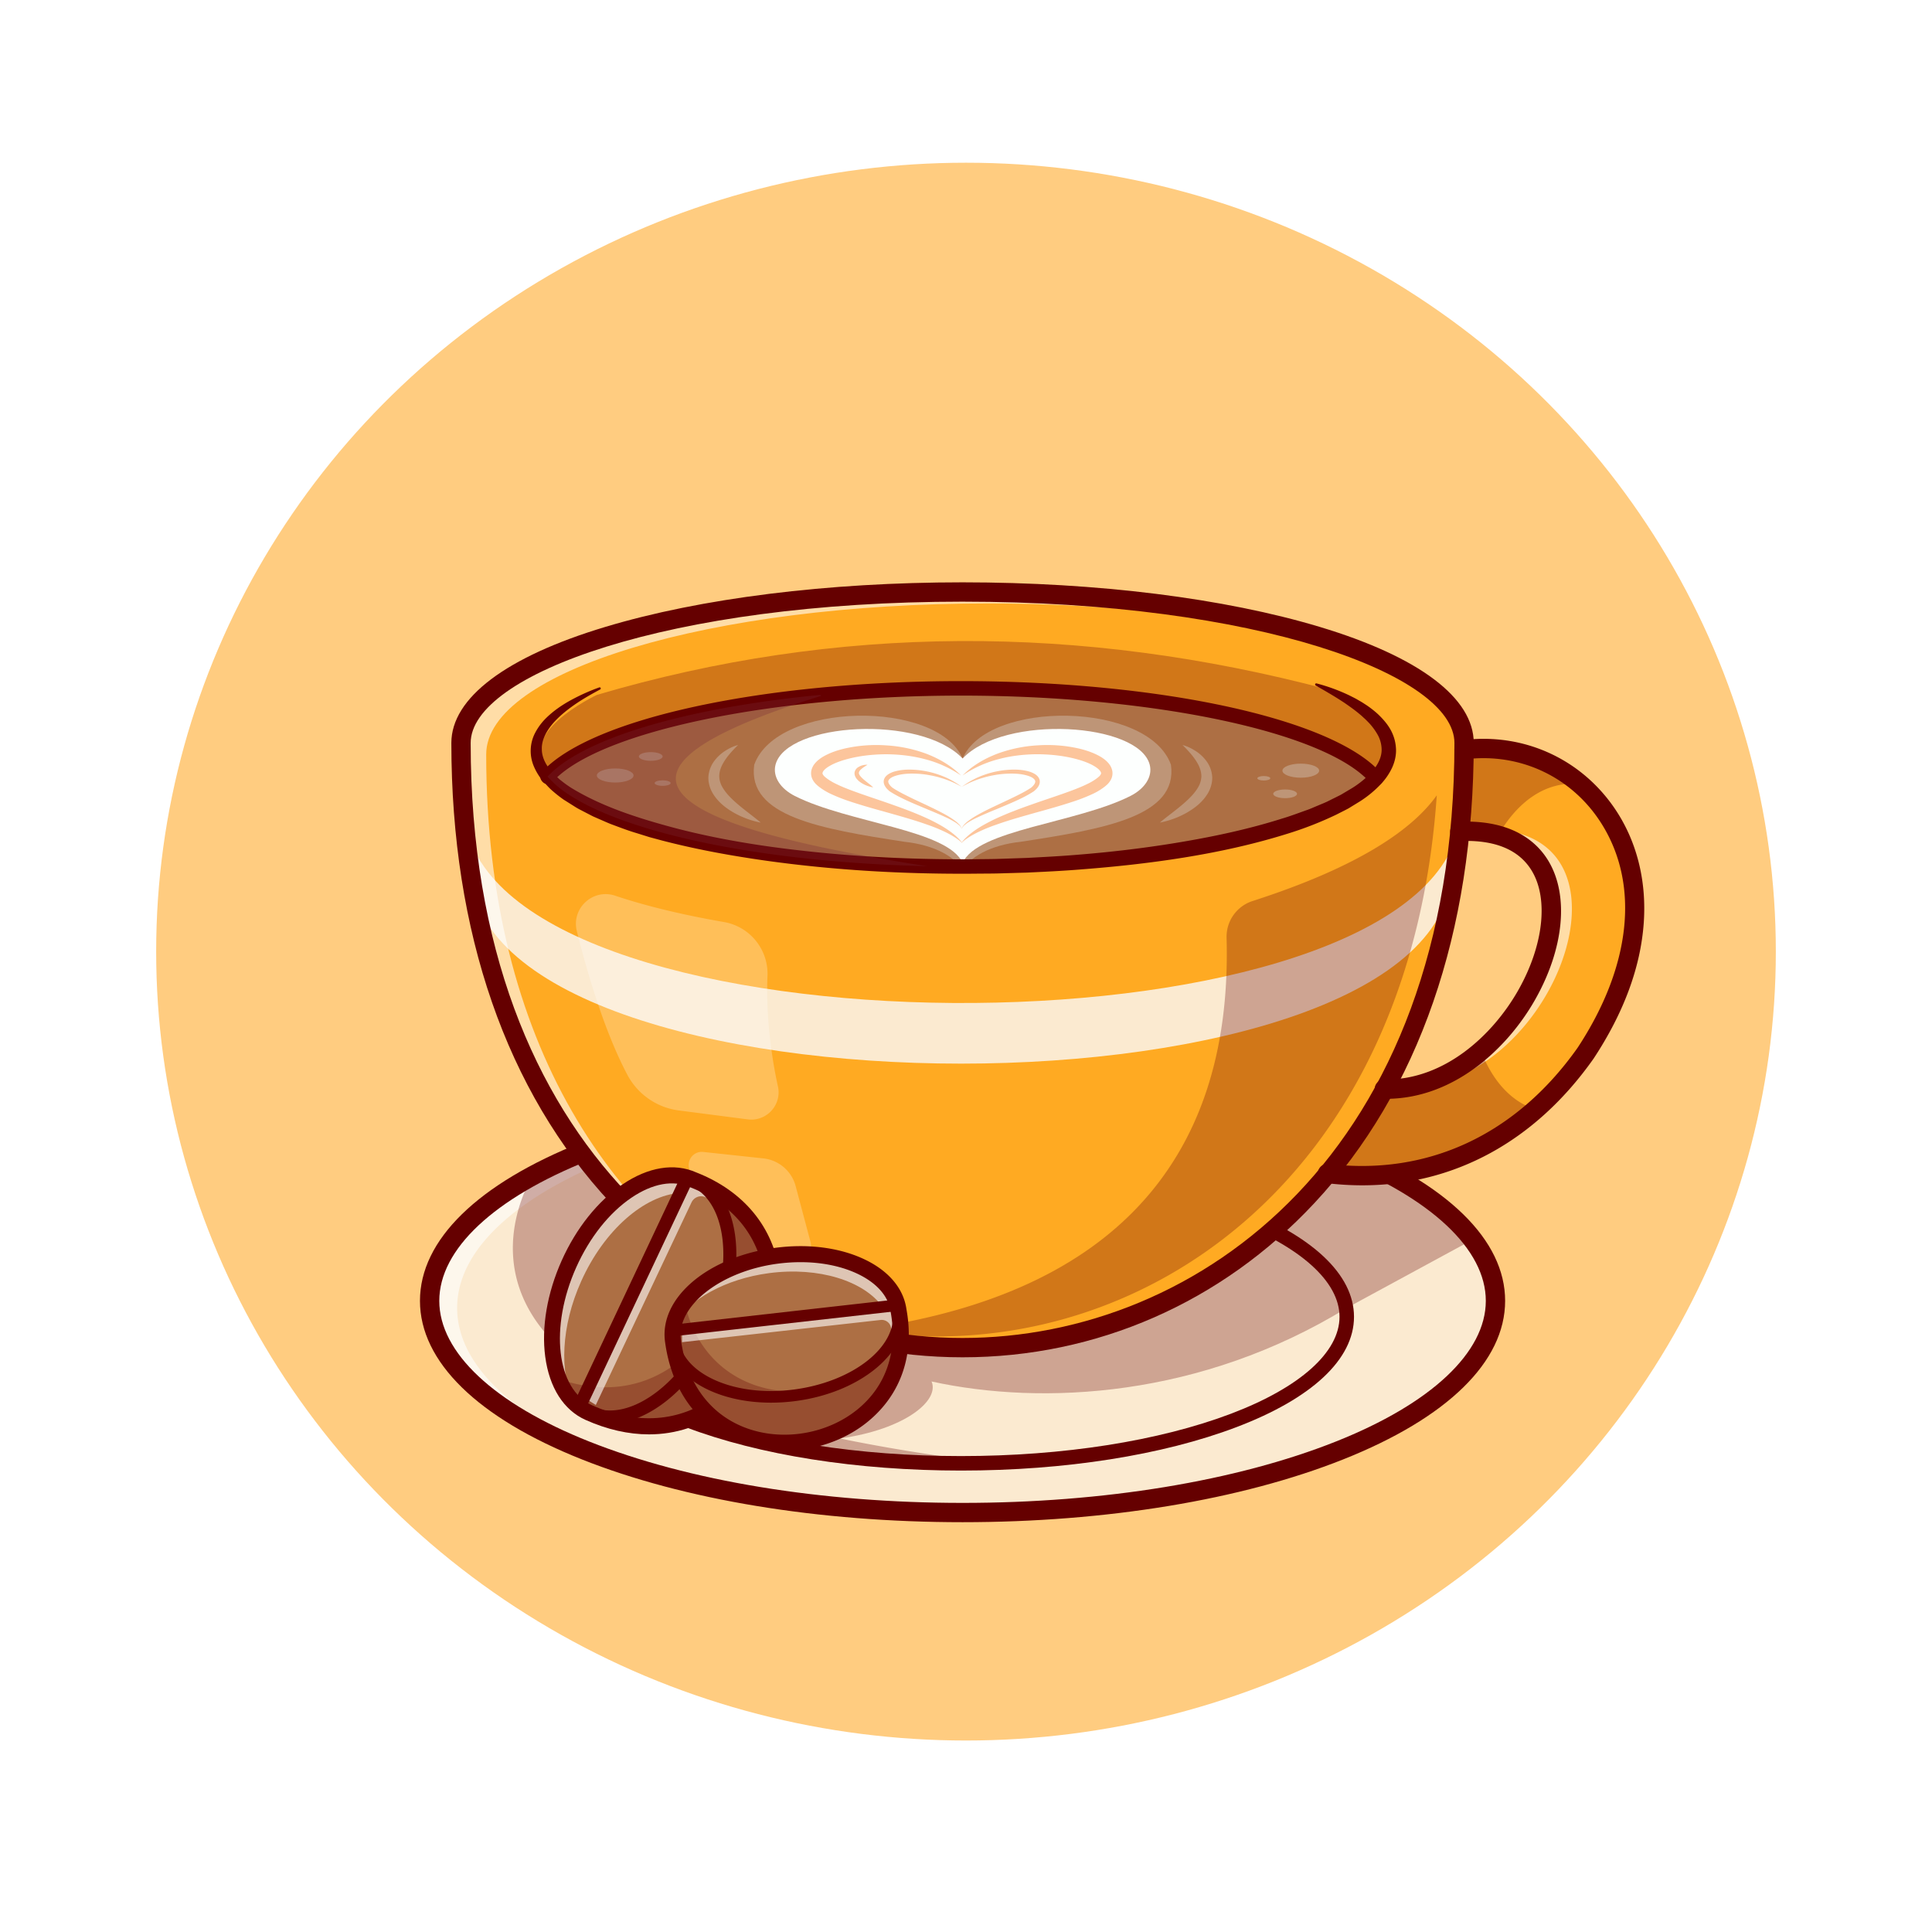 <svg id="Layer_1" data-name="Layer 1" xmlns="http://www.w3.org/2000/svg" xmlns:xlink="http://www.w3.org/1999/xlink" viewBox="0 0 4000 4000"><defs><style>.cls-1{fill:none;}.cls-2{clip-path:url(#clip-path);}.cls-3{fill:#ffcc80;}.cls-4{fill:#fbead0;}.cls-5{fill:#650000;}.cls-6{opacity:0.6;}.cls-7{fill:#fff;}.cls-8{opacity:0.3;}.cls-9{fill:#fa2;}.cls-10{fill:#f5b945;}.cls-11{fill:#ad6f44;}.cls-12{opacity:0.25;}.cls-13{fill:#be9577;}.cls-14{fill:#fdfffe;}.cls-15{fill:#fcc59c;}.cls-16{fill:#792937;}</style><clipPath id="clip-path"><ellipse class="cls-1" cx="2000" cy="1970.22" rx="1676.67" ry="1633.33"/></clipPath></defs><title>Coffee </title><g class="cls-2"><rect class="cls-3" width="4000" height="4000"/><path class="cls-4" d="M3096.19,2693.26c0,242.06-494,438.27-1103.34,438.27S889.51,2935.32,889.51,2693.26c0-97,79.38-186.68,213.71-259.23a1006.81,1006.81,0,0,1,100.29-46.94c200.33-81.51,480-132.11,789.34-132.11a2688.92,2688.92,0,0,1,308.5,17.41c357.71,41.25,640.4,152.58,747.9,294C3079.78,2606.58,3096.19,2649.16,3096.19,2693.26Z"/><path class="cls-5" d="M1992.85,3134c-295,0-572.42-45.65-781.1-128.54C1002.34,2922.31,887,2811.42,887,2693.26c0-95.06,74.35-185.46,215-261.43a1014.61,1014.61,0,0,1,100.54-47.06c209.66-85.31,490.33-132.29,790.28-132.29a2696.79,2696.79,0,0,1,308.78,17.42c360.6,41.59,640.83,151.87,749.61,295,31.49,41.42,47.45,84.6,47.45,128.36,0,118.16-115.33,229-324.74,312.23C2565.27,3088.38,2287.87,3134,1992.85,3134Zm0-876.55c-299.32,0-579.31,46.85-788.4,131.92a1009.05,1009.05,0,0,0-100,46.83c-139,75-212.39,163.92-212.39,257C892,2933.54,1385.85,3129,1992.85,3129s1100.84-195.49,1100.84-435.77c0-42.64-15.62-84.81-46.43-125.33-52.49-69.07-149-132.62-279.05-183.78-130.4-51.28-291.93-89.08-467.15-109.28A2689.11,2689.11,0,0,0,1992.85,2257.48Z"/><g class="cls-6"><path class="cls-7" d="M2620.7,2332.84c-81.18-19.53-169.28-35-262.41-45.76a2679.56,2679.56,0,0,0-308.49-17.44c-309.35,0-589,50.64-789.34,132.1a1006.81,1006.81,0,0,0-100.29,46.94c-134.33,72.55-213.71,162.21-213.71,259.27,0,149.37,188.15,281.28,475.5,360.42-319.17-76.82-532.45-216.08-532.45-375.11,0-97,79.38-186.68,213.71-259.23a1006.81,1006.81,0,0,1,100.29-46.94c200.33-81.51,480-132.11,789.34-132.11a2688.92,2688.92,0,0,1,308.5,17.41C2416.71,2285.71,2524.3,2306.29,2620.7,2332.84Z"/></g><path class="cls-5" d="M1992.85,3151.53c-297.19,0-576.88-46.09-787.58-129.78-216.53-86-335.78-202.67-335.78-328.48s119.25-242.48,335.78-328.49C1416,2281.1,1695.66,2235,1992.85,2235s576.89,46.09,787.58,129.77c216.53,86,335.78,202.67,335.78,328.49S2997,2935.74,2780.43,3021.75C2569.74,3105.44,2290,3151.53,1992.85,3151.53Zm0-876.52c-292.25,0-566.7,45.08-772.81,126.95-197.36,78.39-310.55,184.57-310.55,291.31s113.19,212.91,310.55,291.31c206.11,81.86,480.56,127,772.81,127s566.71-45.09,772.81-127c197.36-78.4,310.55-184.57,310.55-291.31S2963,2480.35,2765.66,2402C2559.56,2320.09,2285.1,2275,1992.85,2275Z"/><path class="cls-5" d="M1989.69,3044.64c-215.1,0-417.56-31.9-570.07-89.82C1262.54,2895.16,1176,2814,1176,2726.32s86.51-168.85,243.59-228.51c152.51-57.92,355-89.82,570.07-89.82s417.56,31.9,570.07,89.82c157.08,59.66,243.59,140.81,243.59,228.51s-86.51,168.84-243.59,228.5C2407.25,3012.74,2204.8,3044.64,1989.69,3044.64Zm0-606.65c-211.55,0-410.22,31.21-559.41,87.87C1287.76,2580,1206,2653.05,1206,2726.32s81.73,146.33,224.25,200.46c149.19,56.66,347.86,87.86,559.41,87.86s410.23-31.2,559.41-87.86c142.52-54.13,224.25-127.19,224.25-200.46S2691.62,2580,2549.1,2525.86C2399.92,2469.2,2201.25,2438,1989.69,2438Z"/><g class="cls-8"><path class="cls-5" d="M3049.25,2566.42,2788.36,2708c-301.9,185.07-628.55,202.81-859.66,152.21,17,39.55-55.24,99.29-189.62,118l125.84-134.38c-108.16-32.05-188.34-79.47-224.52-129l660.95-442.39C2659.06,2313.64,2941.75,2425,3049.25,2566.42Z"/></g><path class="cls-9" d="M3282.59,2180.82q-9.75,13.88-19.92,26.89a652.3,652.3,0,0,1-83.26,89.24,585.29,585.29,0,0,1-56.43,44c-1.23.85-2.46,1.71-3.7,2.51-108.44,72.88-232.15,100.38-358.85,87.49-4-.34-8-.81-12-1.28l10.38-15.41L2866.08,2255c53.2.71,103.27-15,147.89-41.39a364.3,364.3,0,0,0,52.16-37.51,420.12,420.12,0,0,0,31.44-30.15c130-138.27,169.18-364.83,9.91-414.9-1.9-.57-3.8-1.14-5.74-1.66-22.57-6.35-48.89-9.29-79.28-8.11l8.68-169A310.77,310.77,0,0,1,3160.87,1563a305.89,305.89,0,0,1,109.86,60.08C3395.49,1729.18,3441.81,1939.52,3282.59,2180.82Z"/><g class="cls-6"><path class="cls-7" d="M3140.24,2142.08a418.25,418.25,0,0,1-31.44,30.16,363.65,363.65,0,0,1-52.15,37.51c-43.15,25.56-91.38,41-142.59,41.35,35.42-6.07,69-19.21,99.91-37.51a364.3,364.3,0,0,0,52.16-37.51,420.12,420.12,0,0,0,31.44-30.15c130-138.27,169.18-364.83,9.91-414.9-1.9-.57-3.8-1.14-5.74-1.66-3.23-.9-6.5-1.75-9.91-2.51,19.44-2.66,36.65-5.84,52.58-1.33,2,.52,3.84,1.09,5.74,1.66C3309.42,1777.26,3270.26,2003.82,3140.24,2142.08Z"/></g><g class="cls-6"><path class="cls-7" d="M2914.06,2251.1c-1.94.37-3.93.71-6,1l.66-1C2910.51,2251.19,2912.31,2251.19,2914.06,2251.1Z"/><path class="cls-5" d="M2902.75,2255.36l4.73-6.75,1.34,0c1.69.05,3.42.05,5.11,0l.61,5q-3,.59-6.1,1Z"/></g><path class="cls-9" d="M3031.23,1538.23c0,1669.21-2076.75,1669.21-2076.75,0,0-172.64,464.92-312.57,1038.37-312.57S3031.23,1365.59,3031.23,1538.23Z"/><path class="cls-4" d="M3015.68,1730.74l-9.68,63.4c0,544-2032.61,544-2032.61,0l-8.48-84C1063.11,2191.82,2868.88,2198.7,3015.68,1730.74Z"/><g class="cls-8"><path class="cls-5" d="M1142.67,1598.85c283.55-250.19,1487.33-212.26,1706.2,12.59,92.6-110.62-100.48-184.32-100.48-184.32C2237.27,1292,1732.84,1292,1235.7,1438.75,1235.7,1438.75,1055,1523.54,1142.67,1598.85Z"/></g><g class="cls-6"><path class="cls-7" d="M1006.63,1561.94c0,599.77,268.15,984,611.73,1152.84-368.24-154.53-663.88-546.71-663.88-1176.55,0-172.64,464.92-312.57,1038.37-312.57,378.81,0,710.3,61.08,891.67,152.3C2695.66,1300,2390,1249.37,2045,1249.37,1471.55,1249.37,1006.63,1389.3,1006.63,1561.94Z"/></g><path class="cls-10" d="M960.73,1668.63l4.18,41.54A207.19,207.19,0,0,1,960.73,1668.63Z"/><path class="cls-5" d="M962.46,1710.67a210.07,210.07,0,0,1-4.23-42l5-.25,4.18,41.54Z"/><path class="cls-5" d="M1992.85,2810.14c-277.63,0-536.35-113.41-728.5-319.33-215.81-231.27-329.87-560.67-329.87-952.58,0-93.08,113.06-178.37,318.37-240.17,197.94-59.58,460.74-92.4,740-92.4s542.06,32.82,740,92.4c205.31,61.8,318.38,147.09,318.38,240.17,0,391.91-114.07,721.31-329.87,952.58C2529.21,2696.73,2270.49,2810.14,1992.85,2810.14Zm0-1564.48c-609.17,0-1018.37,151.28-1018.37,292.57,0,846.41,527.89,1231.91,1018.37,1231.91s1018.38-385.5,1018.38-1231.91C3011.23,1396.94,2602,1245.66,1992.85,1245.66Z"/><path class="cls-11" d="M2848.87,1611.44v0c-10.29,11.15-23.38,22-39.08,32.48-131.91,88.15-448,150.17-816.94,150.17-24.75,0-49.31-.28-73.54-.85-337-7.59-620.35-67.1-743.4-149.32-.05,0-.05,0-.09,0a238.45,238.45,0,0,1-29.07-22.58c-6.45-6.59-10.72-11-12.38-12.7a4.38,4.38,0,0,0-.42-.43,3,3,0,0,0-.29-.33c72.41-79,286.64-142.54,564.17-169.14,91.37-8.77,189.57-13.56,291.85-13.56C2407.32,1425.19,2757.21,1504.66,2848.87,1611.44Z"/><path class="cls-5" d="M2848.87,1626.47a15,15,0,0,1-11.91-5.86c-90.87-104.58-446.82-180.42-847.28-180.42-390.33,0-741.84,73-841.4,174.09a15,15,0,0,1-24.44,5,3.49,3.49,0,0,1-.26-.27,14,14,0,0,1-1.18-1.25,15,15,0,0,1,.21-20c101.25-110.43,457.8-187.56,867.07-187.56,415.8,0,773.8,78.74,870.57,191.48a15,15,0,0,1-11.38,24.8Z"/><g class="cls-12"><path class="cls-7" d="M1499,1909c-100.2-17.37-173.51-37.14-225.31-54.54-46.2-15.52-91.23,26.12-79.39,73.41,22.2,88.7,57.78,209.08,104.7,297.56a141,141,0,0,0,106.52,73.66l142.62,18.46c38.85,5,70.95-30,62.49-68.24-16.16-73-24.68-156.88-21.65-228.59A108.7,108.7,0,0,0,1499,1909Z"/></g><g class="cls-12"><path class="cls-7" d="M1644,2603c-99-39-172.92-121.53-212.74-174.85-14.16-19,1.2-45.69,24.73-43.16l124.47,13.36a77.75,77.75,0,0,1,66.81,57.26l31,116.39C1683.79,2592.48,1663.72,2610.79,1644,2603Z"/></g><path class="cls-5" d="M2820.54,2454.07a617.92,617.92,0,0,1-74.56-4.57,20,20,0,0,1,4.81-39.71c205.15,24.86,388.15-60.44,515.28-240.25,110.71-167.93,129.12-336.66,50.51-462.95-60.62-97.39-169-148.92-282.93-134.5a20,20,0,0,1-5-39.69c129.58-16.42,252.94,42.24,321.91,153,40.19,64.56,58.4,142.33,52.67,224.89-6.38,92-41.35,186.66-103.92,281.5l-.36.52C3178.44,2362.93,3010.58,2454.06,2820.54,2454.07Z"/><path class="cls-13" d="M2112.86,1742.88c-62,6.64-107.54,32-119.91,61-12.33-29-57.9-54.34-119.92-61-175.16-26.83-326.18-52.91-311.48-159.51,46.8-131.29,379.33-135.13,431.4-12.94,52.06-122.19,384.64-118.35,431.39,12.94C2439,1690,2288,1716.05,2112.86,1742.88Z"/><path class="cls-5" d="M2869.62,2275c-1.27,0-2.53,0-3.81,0a20,20,0,0,1,.54-40c125.4,1.68,224.79-93.55,276.1-183.23,53-92.69,64.35-190.47,28.81-249.11-26.36-43.51-76.12-64.15-148-61.4a20,20,0,1,1-1.54-40c108.93-4.18,160.09,41.53,183.78,80.64,43.61,72,32.77,183-28.3,289.7C3120.71,2170.29,3010.47,2275,2869.62,2275Z"/><path class="cls-14" d="M1993,1786.58c30.38-68.91,236.32-82.39,347.48-138.64,29.52-14.94,46.34-39.87,39.85-64.79-22.66-87.07-300.35-104.57-387.33-12.73-87-91.84-364.66-74.34-387.33,12.73-6.48,24.92,10.34,49.85,39.86,64.79C1756.64,1704.19,1962.58,1717.67,1993,1786.58Z"/><path class="cls-15" d="M1989.69,1605.57a236,236,0,0,0-75-33.86c-26.37-7-53.64-10-80.73-10.1-27.08.2-54.22,3.13-79.93,10-12.76,3.46-25.35,7.84-36,14-5.23,3-10.09,6.61-12.81,10.12A11,11,0,0,0,1703,1600a4.37,4.37,0,0,0,.42,2.94,16.51,16.51,0,0,0,3.56,4.63,73.78,73.78,0,0,0,6.83,5.43,112.93,112.93,0,0,0,16.4,9.58c11.73,5.91,24.48,10.84,37.33,15.59,25.76,9.51,52.34,17.9,78.68,27.33,26.42,9.21,52.77,19.15,78.32,31.21,12.68,6.24,25.25,12.81,37,20.76s22.89,17.07,31.31,28.31c-10.38-9.43-22.27-16.53-34.6-22.62a345.42,345.42,0,0,0-38.2-15.7c-26-9.28-52.68-16.68-79.41-24.31-26.81-7.41-53.7-14.85-80.58-23.76a358.78,358.78,0,0,1-40.15-15.78,132.26,132.26,0,0,1-19.72-11.37,91.49,91.49,0,0,1-9.53-7.56,39,39,0,0,1-8.87-12,28.27,28.27,0,0,1-1.94-17.46,34.17,34.17,0,0,1,7-14.19,52.67,52.67,0,0,1,9.57-9.18,77.16,77.16,0,0,1,10.13-6.6c13.73-7.49,27.82-12.07,42-15.44a296.07,296.07,0,0,1,86-6.61,288,288,0,0,1,83.7,17.5C1944.84,1570.92,1969.94,1585.61,1989.69,1605.57Z"/><path class="cls-15" d="M1992.85,1605.57c19.76-20,44.86-34.65,71.43-44.88a288,288,0,0,1,83.69-17.5,296.16,296.16,0,0,1,86,6.61c14.22,3.37,28.31,8,42.05,15.44a78.51,78.51,0,0,1,10.13,6.6,52.63,52.63,0,0,1,9.56,9.18,34.17,34.17,0,0,1,7,14.19,28.2,28.2,0,0,1-1.94,17.46,38.85,38.85,0,0,1-8.86,12,91.55,91.55,0,0,1-9.54,7.56,132.67,132.67,0,0,1-19.71,11.37,359.68,359.68,0,0,1-40.16,15.78c-26.87,8.91-53.77,16.35-80.58,23.76-26.72,7.63-53.43,15-79.41,24.31a345.42,345.42,0,0,0-38.2,15.7c-12.32,6.09-24.22,13.19-34.6,22.62,8.43-11.24,19.6-20.39,31.31-28.31s24.34-14.52,37-20.76c25.55-12.06,51.91-22,78.32-31.21,26.34-9.43,52.93-17.82,78.69-27.33,12.85-4.75,25.6-9.68,37.32-15.59a112.93,112.93,0,0,0,16.4-9.58,72.46,72.46,0,0,0,6.83-5.43,16.39,16.39,0,0,0,3.57-4.63,4.3,4.3,0,0,0,.41-2.94,11,11,0,0,0-2.28-4.32c-2.72-3.51-7.58-7.11-12.8-10.12-10.63-6.16-23.21-10.54-36-14-25.71-6.82-52.86-9.75-79.94-10-27.09.1-54.35,3.05-80.73,10.1A236.06,236.06,0,0,0,1992.85,1605.57Z"/><path class="cls-15" d="M1991.26,1629.13a194.88,194.88,0,0,0-43.59-18.67,187.11,187.11,0,0,0-22.92-5.46,185.06,185.06,0,0,0-23.29-2.93c-15.5-.94-31.43-.57-45.84,3.68a47.16,47.16,0,0,0-10,4.11c-2.9,1.75-5.31,4-6.13,6.15-1.94,4,2.58,10.22,8.15,14.81l-.36-.27c11.35,7.64,24,13.81,36.57,20.07s25.52,12,38.29,18.13,25.57,12.32,38,19.39A171.06,171.06,0,0,1,1978,1699.9a59.3,59.3,0,0,1,8,7.18c2.39,2.64,4.53,5.77,5.21,9.28a19.4,19.4,0,0,0-6.16-8.33,64,64,0,0,0-8.43-6.18,169,169,0,0,0-18.6-9.82c-12.72-6-25.79-11.29-38.82-16.76s-26.14-10.86-39.11-16.74-25.8-12.21-38.07-20.19l-.23-.14-.14-.13c-3.24-2.89-6.6-5.73-9.08-10a13.17,13.17,0,0,1-1.66-3.36,12.89,12.89,0,0,1-1.07-3.83,12.06,12.06,0,0,1-.11-4.2,11.21,11.21,0,0,1,1-4.11c2.21-5.26,6.34-8.35,10.18-10.67a55.44,55.44,0,0,1,12.09-4.89c16.38-4.37,32.91-4.22,49.06-2.53a190.16,190.16,0,0,1,47.09,11.41A170.33,170.33,0,0,1,1991.26,1629.13Z"/><path class="cls-15" d="M1991.26,1629.13a170.57,170.57,0,0,1,42-23.25,190,190,0,0,1,47.09-11.41c16.15-1.69,32.68-1.84,49.06,2.53a55.44,55.44,0,0,1,12.09,4.89c3.84,2.32,8,5.41,10.18,10.67a11.21,11.21,0,0,1,1,4.11,12.06,12.06,0,0,1-.11,4.2,12.89,12.89,0,0,1-1.07,3.83,13.17,13.17,0,0,1-1.66,3.36c-2.48,4.28-5.84,7.12-9.08,10l-.14.13-.23.14c-12.27,8-25.09,14.34-38.07,20.19s-26,11.36-39.11,16.74-26.1,10.78-38.83,16.76a169.78,169.78,0,0,0-18.59,9.82,64,64,0,0,0-8.43,6.18,19.51,19.51,0,0,0-6.17,8.33c.69-3.51,2.83-6.64,5.22-9.28a59.3,59.3,0,0,1,8-7.18,170,170,0,0,1,17.92-11.76c12.39-7.07,25.15-13.34,38-19.39s25.65-12,38.29-18.13,25.22-12.43,36.57-20.07l-.36.27c5.56-4.59,10.09-10.77,8.15-14.81-.82-2.18-3.23-4.4-6.13-6.15a47.16,47.16,0,0,0-10-4.11c-14.41-4.25-30.34-4.62-45.84-3.68a185.06,185.06,0,0,0-23.29,2.93,187.11,187.11,0,0,0-22.92,5.46A195.16,195.16,0,0,0,1991.26,1629.13Z"/><path class="cls-15" d="M1796.07,1583.37c-5.61,3.52-11.14,6.92-14.93,10.93-3.77,4.37-3.75,7.14-.7,11.45s7.76,8.23,12.58,12.11,10,7.74,14.91,12.34a65.16,65.16,0,0,1-18.89-6.09c-5.92-3-11.81-6.71-16.38-12.94-2.12-3.1-4.05-7.49-3.28-12.29a15.83,15.83,0,0,1,7-10.21A33.12,33.12,0,0,1,1796.07,1583.37Z"/><path class="cls-5" d="M2725.64,1414.86a380,380,0,0,1,66.68,24.22c5.35,2.66,10.73,5.31,16,8.14,5.16,3.11,10.5,5.91,15.55,9.32a198.17,198.17,0,0,1,29.38,22.38c9.06,8.71,17.79,18.29,24.6,29.83a89.09,89.09,0,0,1,12.27,39.34c1.2,14.19-2.15,28.59-7.75,41a128.92,128.92,0,0,1-22.07,32.86l4.1-10.52v0a15.14,15.14,0,0,1-4,10.41l-.14.16a228.74,228.74,0,0,1-44.37,37l-24.07,14.75c-8.23,4.4-16.57,8.48-24.85,12.73a729.7,729.7,0,0,1-102.79,40.08c-69.86,21.82-141.1,37.27-212.77,48.87s-143.81,19.32-216,24.83c-36.1,2.92-72.27,4.59-108.43,6.33l-54.28,1.58c-18.09.62-36.19.42-54.28.69-144.73,1.17-289.66-6.85-433.28-27-71.79-10.18-143.31-23.17-213.91-41.5l-26.41-7.12-26.18-8.17c-17.53-5.11-34.71-11.79-51.91-18.14-8.58-3.24-17-7.21-25.45-10.79l-12.67-5.56c-4.18-2-8.26-4.23-12.4-6.33l-12.36-6.42a139.09,139.09,0,0,1-12.22-6.75l-23.79-15,8.06,2.44-.09,0-8.06-2.44a270.4,270.4,0,0,1-22.75-17.67,123.15,123.15,0,0,1-10.61-10.13l-10.09-10.82,2.09,2a17.5,17.5,0,0,1-3.52-3.72l.67.91a5.86,5.86,0,0,0,.72.77l-.69-.73a121,121,0,0,1-18.38-30.28,81,81,0,0,1,3.62-70.75,123.13,123.13,0,0,1,20.47-27.62c15.87-15.9,34-28.26,52.91-38.61a420.88,420.88,0,0,1,58.51-26.22,2.29,2.29,0,0,1,3,1.38,2.33,2.33,0,0,1-1.09,2.82c-18.61,10-37,20.32-54,32.26s-33.06,25.17-45.8,40.5c-12.47,15.28-21.72,33-21,50.75-.13,17.68,9.11,34.41,22,48.45l-.68-.74c.45.46.88.94,1.29,1.43l.66.92a10,10,0,0,0-2.66-2.86l2.09,1.94,9,8.73a98.82,98.82,0,0,0,9.47,8.32,242.72,242.72,0,0,0,21,14.89l-8.06-2.44.09,0,8.06,2.45c59.09,35.83,127.22,58.63,195.59,77.53,68.61,19,139,32.56,209.82,42.69,141.79,19.93,285.42,27.91,428.82,26.74,17.92-.3,35.86-.22,53.77-.9l53.75-1.82c35.79-1.9,71.6-3.71,107.3-6.77,71.42-5.77,142.59-14.33,213.08-26.27s140.4-27,208-48.39c17.05-5,33.53-11.32,50.17-17.22,8.42-2.77,16.3-6.58,24.47-9.85,8.06-3.46,16.34-6.56,24-10.65,7.77-3.91,15.66-7.66,23.35-11.67l22.19-13.18a197.82,197.82,0,0,0,39.1-31.22l-4.13,10.56v-.39a15,15,0,0,1,4.09-10.18c14.31-15.2,24.08-33.18,23-51.34a64.27,64.27,0,0,0-7.37-27.07,129.15,129.15,0,0,0-18.1-25.22c-3.8-3.85-7.46-7.83-11.67-11.42-3.93-3.83-8.23-7.37-12.56-10.91-8.69-7-18-13.53-27.36-20-19-12.62-39.09-24.22-59.43-35.82a2.31,2.31,0,0,1-.88-3.16A2.34,2.34,0,0,1,2725.64,1414.86Z"/><path class="cls-13" d="M2448.31,1542.51c9.64,2.41,18.54,6.92,27.07,12.3A85.94,85.94,0,0,1,2498,1576a61.57,61.57,0,0,1,11.69,31.49c.74,11.85-2.69,23.59-8,33.34-11.13,19.52-28,32.24-45.17,42.08a183.71,183.71,0,0,1-55.19,20.15c15.14-12.61,30.53-23.64,44.62-35.5s27.15-24.27,35-38.16a47.59,47.59,0,0,0,6.36-21.33c.18-7.3-1.71-14.9-5.19-22.51C2474.83,1570.37,2462.23,1556.15,2448.31,1542.51Z"/><path class="cls-13" d="M1528.05,1542.51c-13.92,13.64-26.52,27.86-33.73,43.09-3.48,7.61-5.37,15.21-5.19,22.51a47.59,47.59,0,0,0,6.36,21.33c7.82,13.89,21,26.42,35,38.16s29.48,22.89,44.62,35.5a183.71,183.71,0,0,1-55.19-20.15c-17.16-9.84-34-22.56-45.17-42.08-5.33-9.75-8.76-21.49-8-33.34a61.49,61.49,0,0,1,11.7-31.49,85.75,85.75,0,0,1,22.58-21.23C1509.51,1549.43,1518.41,1544.92,1528.05,1542.51Z"/><ellipse class="cls-13" cx="2693.14" cy="1595.58" rx="38" ry="14.57"/><ellipse class="cls-13" cx="1273.7" cy="1605.57" rx="38" ry="14.57"/><ellipse class="cls-13" cx="2660.73" cy="1643.53" rx="24.59" ry="9"/><ellipse class="cls-13" cx="1347.34" cy="1566.17" rx="24.59" ry="9"/><ellipse class="cls-13" cx="2616.59" cy="1611.33" rx="13.41" ry="4.62"/><path class="cls-13" d="M1388.49,1621.29c0,3.15-7.42,5.71-16.56,5.71s-16.56-2.56-16.56-5.71,7.41-5.7,16.56-5.7S1388.49,1618.14,1388.49,1621.29Z"/><g class="cls-8"><path class="cls-5" d="M1786.58,2752.19l.52-.07c16.56,3,35,6.23,55,9.72,522,53.56,1077.51-318.28,1132.61-1115.27h0c-49.09,69.14-158.07,146.94-381.3,218.87a77.71,77.71,0,0,0-53.92,76.12C2552.87,2421.92,2280.77,2683.55,1786.58,2752.19Z"/></g><g class="cls-8"><path class="cls-16" d="M1919.31,1793.29c-337-7.59-620.35-67.1-743.4-149.32-.05,0-.05,0-.09,0a238.45,238.45,0,0,1-29.07-22.58c-6.45-6.59-10.72-11-12.38-12.7a4.38,4.38,0,0,0-.42-.43,3,3,0,0,0-.29-.33c72.41-79,286.64-142.54,564.17-169.14l2.6,1.85C1191.94,1598.36,1369.28,1708.65,1919.31,1793.29Z"/></g><g class="cls-8"><path class="cls-5" d="M3270.73,1623.06c-72.17-6.26-129.26,37.84-169,106.31-22.57-6.35-48.89-9.29-79.28-8.11l8.68-169A310.77,310.77,0,0,1,3160.87,1563,305.89,305.89,0,0,1,3270.73,1623.06Z"/></g><g class="cls-8"><path class="cls-5" d="M3179.41,2297a585.29,585.29,0,0,1-56.43,44c-1.23.85-2.46,1.71-3.7,2.51-108.44,72.88-232.15,100.38-358.85,87.49-4-.34-8-.81-12-1.28l10.38-15.41L2866.08,2255c53.2.71,103.27-15,147.89-41.39a364.3,364.3,0,0,0,52.16-37.51C3089.36,2235.4,3126.73,2280.3,3179.41,2297Z"/></g><g class="cls-8"><path class="cls-5" d="M2049.8,3028.78c-8-.38-15.93-.81-23.76-1.24C764.33,2957.46,1103.22,2434,1103.22,2434a1006.81,1006.81,0,0,1,100.29-46.94q95,132.72,222.33,219.68C1156.19,2815.54,1423.33,2947.79,2049.8,3028.78Z"/></g><path class="cls-11" d="M1219,2924.56c-82.27-36.92-100.63-174.7-41-307.77,56.79-126.65,163.73-203.42,244.93-178.69a102.91,102.91,0,0,1,12.14,4.53c1.62.65,3.24,1.3,4.86,2C1760.16,2575.33,1558.58,3076.8,1219,2924.56Z"/><g class="cls-8"><path class="cls-5" d="M1219,2924.56c-28.29-12.69-49-37.25-61.54-69.48,265,93.07,435-213.19,313.87-395.61C1746,2609.23,1546.86,3071.51,1219,2924.56Z"/></g><g class="cls-6"><path class="cls-7" d="M1569.48,2553.79c-26.29-30.77-62.29-56.85-109.15-75.15l-.2-.09c-10.75-4.82-23.4.26-28.43,10.91L1233.59,2908.8l-25-15.6L1408,2469.79l15-31.69c.11.05.21.05.32.1,1.41.44,2.76.87,4.1,1.41a82.76,82.76,0,0,1,7.72,3c1.62.65,3.24,1.3,4.86,2h0C1501.49,2469.77,1543.82,2508.56,1569.48,2553.79Z"/></g><g class="cls-6"><path class="cls-7" d="M1423,2438.1l-15,31.69c-73.58,5.13-157,76.39-204.76,183-41.73,93.12-45.3,188.57-15.44,250.11-54.75-54.41-61-172-9.77-286.12C1234.83,2490.14,1341.77,2413.37,1423,2438.1Z"/></g><path class="cls-5" d="M1343.68,2969.71c-42.44,0-86.76-10-131.46-30h0c-45.24-20.3-74.84-66.74-83.37-130.78-8.14-61.14,4-131.79,34-198.92s74.8-123.18,125.87-157.78c53.35-36.15,107.58-45,152.76-24.9,98.58,38.6,160.17,113.52,173.42,211,14.2,104.48-32.66,216.87-116.61,279.67C1452.35,2952.38,1399.65,2969.71,1343.68,2969.71Zm-117.88-60.29c92.16,41.31,181.89,34.92,252.65-18,74.59-55.8,116.22-155.71,103.6-248.62-11.57-85.13-65.9-150.72-153-184.7-.25-.1-.5-.2-.76-.32-34.37-15.41-77.32-7.63-120.94,21.93-46,31.19-86.59,82.29-114.2,143.88-55.81,124.48-41.17,252.71,32.62,285.84Z"/><path class="cls-5" d="M1263,2947.27a120.12,120.12,0,0,1-49.51-10.41,13.5,13.5,0,1,1,11-24.63c35.38,15.86,79.38,8,123.92-22.19,46.5-31.51,87.44-83.06,115.29-145.17s39.1-127,31.69-182.65c-7.1-53.32-30.49-91.42-65.87-107.28a13.5,13.5,0,0,1,11-24.63c44.22,19.83,73.19,65.41,81.57,128.35,8.07,60.58-3.94,130.63-33.81,197.25s-74.18,122.19-124.78,156.47C1329.49,2935.49,1295.06,2947.26,1263,2947.27Z"/><path class="cls-5" d="M1199.31,2926.36a13.5,13.5,0,0,1-12.2-19.25l223.74-474.67a13.49,13.49,0,1,1,24.41,11.51l-223.73,474.66A13.5,13.5,0,0,1,1199.31,2926.36Z"/><path class="cls-11" d="M1393.25,2775.15c-10.5-79.76,85.5-158.22,214.47-175.26,122.76-16.2,231.13,29,250.39,102.26a90.4,90.4,0,0,1,2.24,11.35c.27,1.53.54,3.07.76,4.62C1911.85,3022.43,1436.71,3104.26,1393.25,2775.15Z"/><g class="cls-8"><path class="cls-5" d="M1393.25,2775.15c-3.62-27.42,5.35-54.62,23.92-79.27,53.47,244.8,365.58,230.38,447.36,53C1879.48,3027.57,1435.24,3092.89,1393.25,2775.15Z"/></g><g class="cls-6"><path class="cls-7" d="M1838.9,2867.58c11-34.37,14-73.93,5.92-118.07l0-.19c-1.38-10.43-11.16-17.65-21.6-16.48l-411.16,46,.14-26.28L1827,2705.64l31.07-3.49c0,.11.06.19.07.3.33,1.27.63,2.5.85,3.77a72.91,72.91,0,0,1,1.32,7.28c.27,1.53.54,3.07.76,4.62h0C1870.84,2776.6,1861.22,2826.91,1838.9,2867.58Z"/></g><g class="cls-6"><path class="cls-7" d="M1858.11,2702.15l-31.07,3.49c-38.35-53.46-131.52-83.41-234.85-69.74-90.24,11.93-164.38,53.93-197.12,105.42,15.68-67.05,102-126.83,212.65-141.43C1730.48,2583.69,1838.85,2628.93,1858.11,2702.15Z"/></g><path class="cls-5" d="M1623.8,3003.45a260.23,260.23,0,0,1-95.39-17.65c-84.41-33.31-138.25-107.34-151.61-208.48h0c-11.88-90.21,88.6-175.37,228.75-193.88,65.4-8.65,129.22-.9,179.71,21.81,53,23.82,85.48,61.34,91.49,105.66,17,93.58-11.29,176-79.61,232.15C1749.15,2982.5,1686.18,3003.45,1623.8,3003.45ZM1409.7,2773c11.71,88.65,58.2,153.26,130.89,181.94,76.71,30.27,171.34,15.2,235.48-37.5,58.69-48.23,82.82-119.59,68-200.94,0-.27-.09-.54-.13-.81-4.31-32.68-30-61.14-72.25-80.15-44.94-20.21-102.38-27-161.75-19.18-117.65,15.54-209.33,87.28-200.2,156.65Z"/><path class="cls-5" d="M1596.28,2904.07c-46.08,0-89.62-8.47-126.06-24.85-51.66-23.23-83.23-59.63-88.89-102.5a12,12,0,1,1,23.87-3.15c4.53,34.29,31.12,64,74.89,83.69,45.7,20.54,104,27.48,164.21,19.54,122.19-16.13,213.76-88.69,204.12-161.74a12,12,0,1,1,23.87-3.15c11.38,86.21-89.48,170.89-224.84,188.76A390.85,390.85,0,0,1,1596.28,2904.07Z"/><path class="cls-5" d="M1392.9,2766.76a12,12,0,0,1-1.34-24l465.16-52.46a12,12,0,1,1,2.7,23.93l-465.16,52.45A10.44,10.44,0,0,1,1392.9,2766.76Z"/></g></svg>